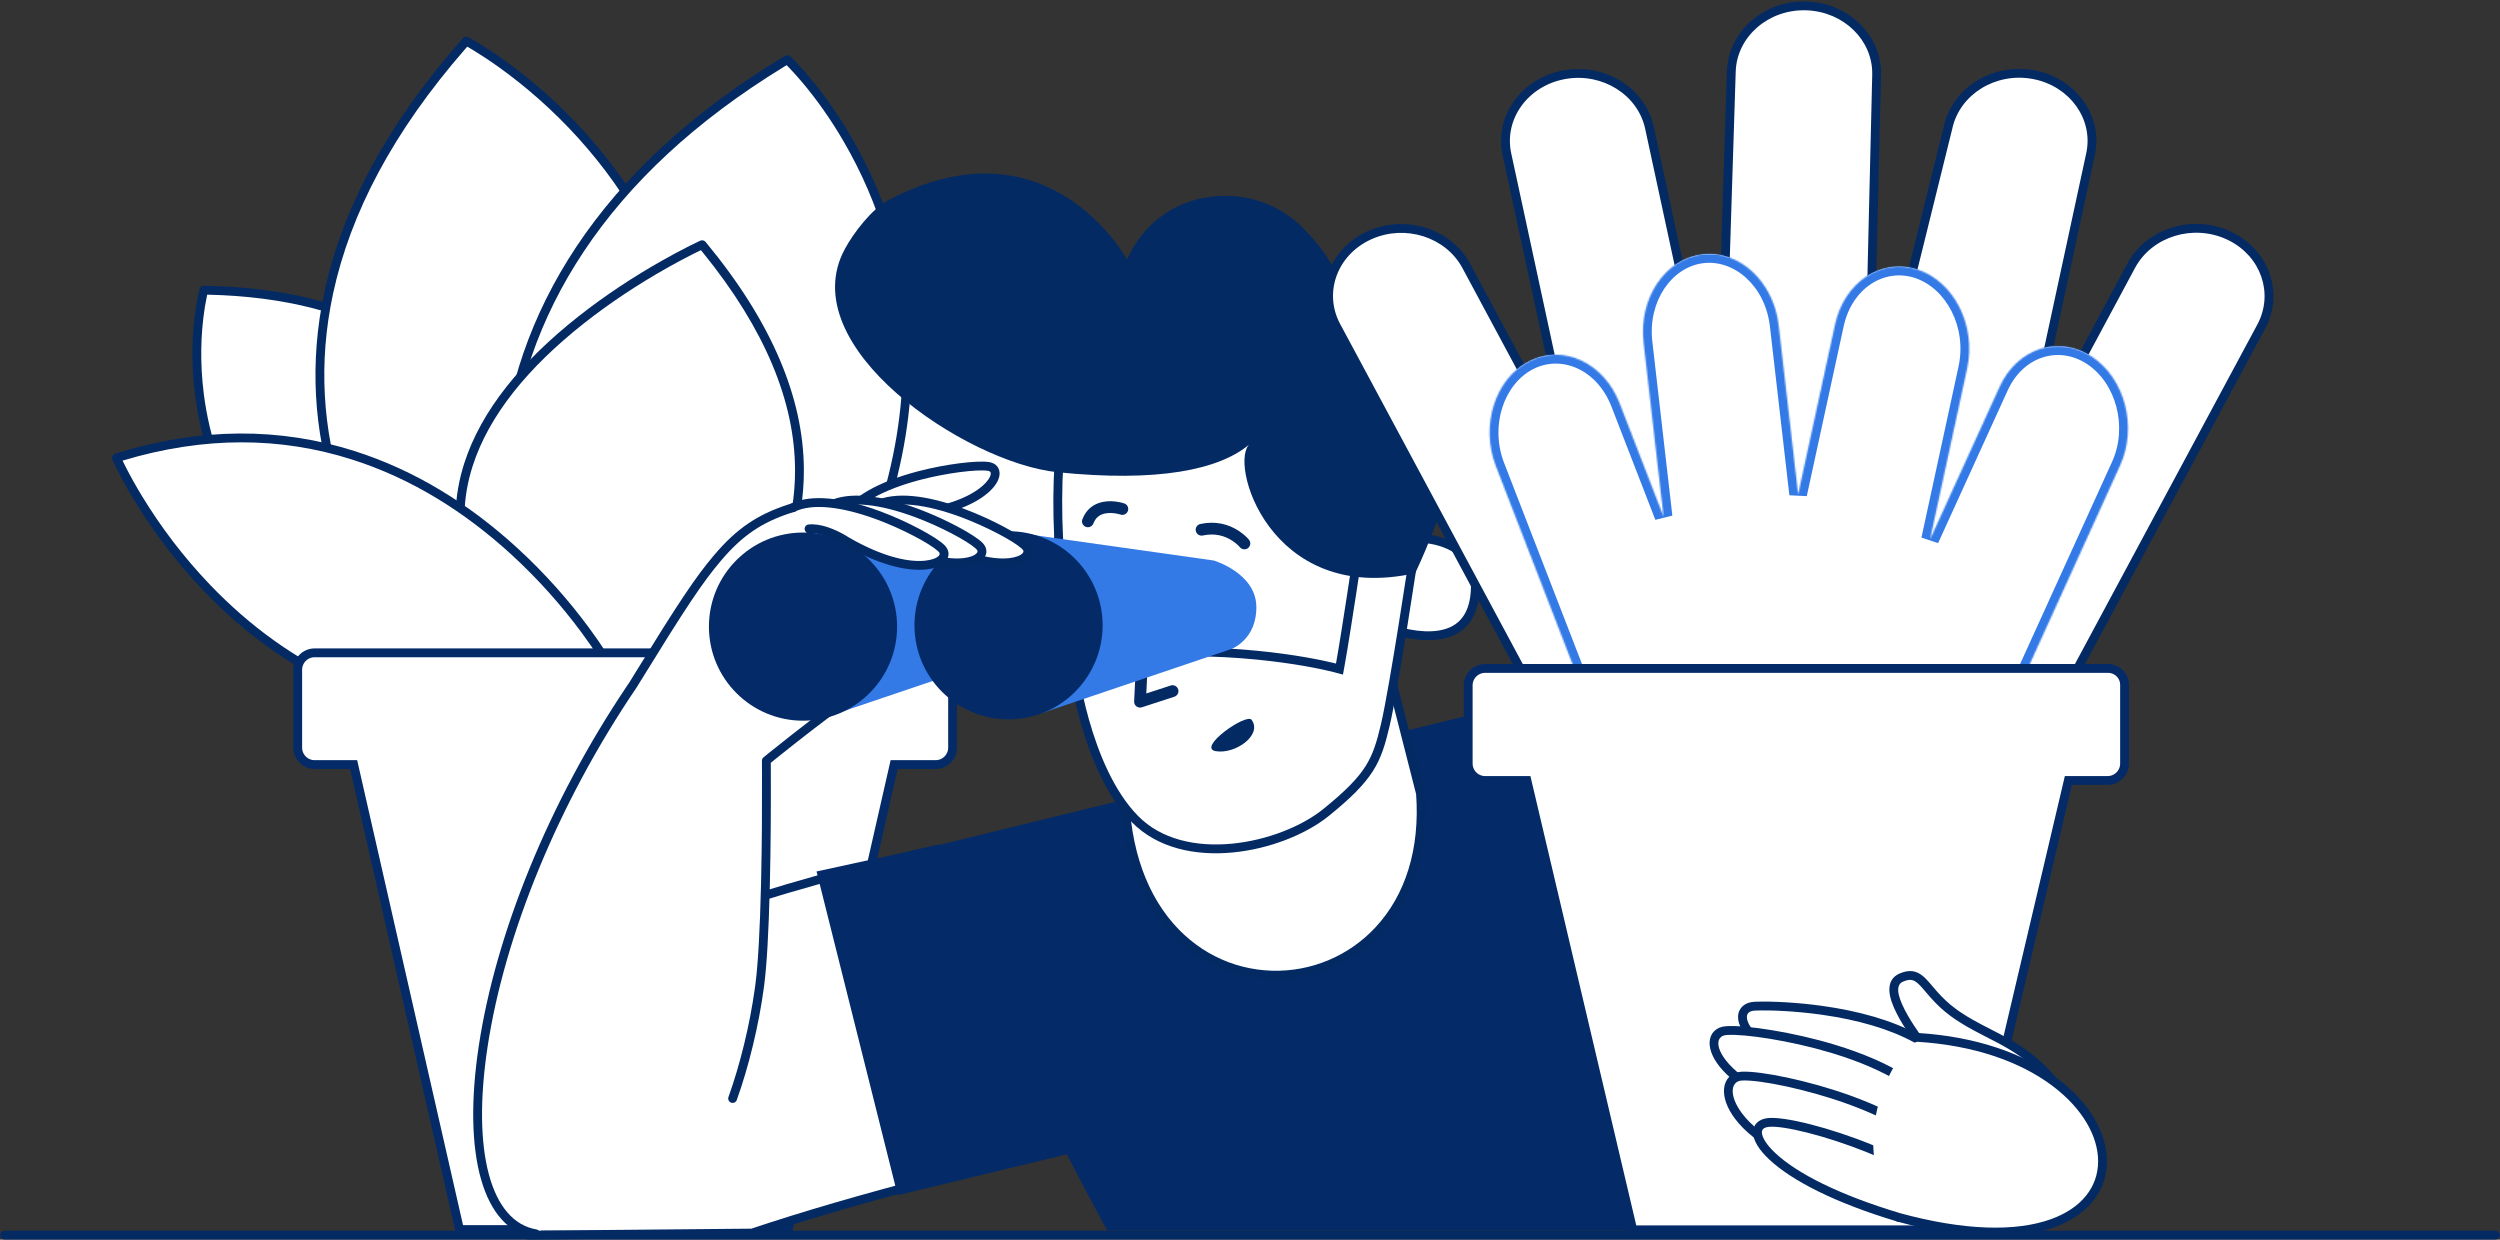 <svg width="1698" height="842" viewBox="0 0 1698 842" fill="none" xmlns="http://www.w3.org/2000/svg">
<rect x="0" y="0" width="1698" height="842" fill="#333333" stroke="none"/>
<g clip-path="url(#clip0_1_2)">
<path fill-rule="evenodd" clip-rule="evenodd" d="M138.4 197.1C138.4 197.1 91.8 366.8 292.5 456.9L367.2 399.3C367.2 399.3 369.2 200.5 138.4 197.1Z" fill="white"/>
<path fill-rule="evenodd" clip-rule="evenodd" d="M138.444 194.1C137.077 194.08 135.869 194.987 135.507 196.306L135.329 196.994L135.286 197.164C135.12 197.837 134.935 198.629 134.737 199.535C134.175 202.105 133.615 205.085 133.092 208.445C130.328 226.232 129.698 246.687 132.524 268.708C136.392 298.847 146.37 328.311 163.783 355.963C190.055 397.685 231.778 432.929 291.271 459.637C292.28 460.09 293.456 459.951 294.332 459.276L369.032 401.676C369.761 401.114 370.191 400.25 370.2 399.33L370.195 398.311C370.187 397.779 370.172 397.131 370.146 396.373C370.078 394.359 369.951 392.065 369.751 389.517C369.193 382.414 368.176 374.571 366.584 366.175C362.089 342.461 353.937 318.795 341.21 296.682C324.901 268.344 302.191 244.614 272.198 227.046C236.905 206.375 192.602 194.898 138.444 194.1ZM140.748 200.143L141.533 200.159C193.242 201.335 235.49 212.499 269.165 232.224C298.224 249.244 320.204 272.21 336.01 299.674C348.376 321.16 356.311 344.199 360.689 367.292C362.238 375.467 363.228 383.094 363.769 389.986C363.943 392.199 364.059 394.206 364.128 395.99L364.168 397.16L364.185 397.836L292.094 453.424L290.243 452.579C233.662 426.547 193.974 392.648 168.86 352.766C151.934 325.886 142.236 297.252 138.475 267.944C135.726 246.523 136.339 226.625 139.021 209.366L139.256 207.899C139.65 205.499 140.062 203.324 140.475 201.39L140.677 200.458L140.748 200.143Z" fill="#042A64"/>
<path fill-rule="evenodd" clip-rule="evenodd" d="M316.7 27.9C316.7 27.9 560.3 156.2 440.2 444.9L306.7 458C306.7 458.1 99 273.6 316.7 27.9Z" fill="white"/>
<path fill-rule="evenodd" clip-rule="evenodd" d="M314.454 25.91C263.101 83.869 232.546 141.448 220.362 198.142C210.034 246.201 213.15 292.345 227.207 336.044C238.131 370.006 254.983 400.556 275.261 427.207C282.365 436.544 289.396 444.732 296.028 451.695L297.091 452.803C298.837 454.613 300.453 456.228 301.913 457.636L302.896 458.576C303.161 458.827 303.411 459.062 303.643 459.278L304.741 460.273L304.937 460.427L305.177 460.587C305.242 460.624 305.33 460.666 305.595 460.789L305.771 460.853L306.401 460.985L306.971 460.768L306.993 460.986L440.493 447.886C441.593 447.778 442.545 447.073 442.97 446.052C476.472 365.519 483.964 292.611 469.49 227.191C457.8 174.359 432.364 128.662 397.314 89.889C380.016 70.754 361.486 54.55 342.949 41.207C336.764 36.754 330.996 32.927 325.777 29.718L324.998 29.241C323.284 28.197 321.741 27.288 320.383 26.513L319.349 25.93L318.098 25.246C316.875 24.602 315.371 24.876 314.454 25.91ZM315.928 33.322L317.354 31.692L318.312 32.244C319.392 32.87 320.582 33.577 321.875 34.365C327.17 37.592 333.077 41.493 339.444 46.076C357.652 59.184 375.866 75.11 392.863 93.913C427.253 131.956 452.182 176.741 463.632 228.488L464.051 230.415C477.545 293.463 470.289 363.688 438.413 441.367L438.114 442.09L307.73 454.884L307.018 454.216L306.495 453.719C304.705 452.004 302.645 449.941 300.373 447.556C293.888 440.749 287.001 432.728 280.036 423.574C260.146 397.432 243.619 367.471 232.918 334.206C219.173 291.477 216.129 246.396 226.228 199.402C237.947 144.873 267.057 89.369 315.928 33.322Z" fill="#042A64"/>
<path fill-rule="evenodd" clip-rule="evenodd" d="M647.5 141.6C647.5 141.6 745 288.1 582.7 436.6L493.7 405.4C493.7 405.4 429.3 217.3 647.5 141.6Z" fill="white"/>
<path fill-rule="evenodd" clip-rule="evenodd" d="M646.517 138.766C594.899 156.673 556.212 181.737 529.154 212.783C506.203 239.118 492.216 269.034 485.832 301.305C480.873 326.373 480.747 351.408 484.076 375.241C485.186 383.188 486.612 390.462 488.209 396.938L488.45 397.903C488.991 400.047 489.516 401.963 490.009 403.636L490.156 404.13C490.307 404.634 490.447 405.087 490.573 405.486L490.862 406.372C491.16 407.241 491.84 407.927 492.707 408.231L581.707 439.431C582.75 439.797 583.91 439.559 584.725 438.813C638.857 389.284 668.153 336.689 676.831 282.848C683.349 242.407 677.893 204.312 664.82 170.314C661.598 161.933 658.143 154.465 654.683 147.999C653.578 145.934 652.542 144.105 651.598 142.519L650.916 141.391C650.501 140.714 650.191 140.228 649.997 139.938C649.24 138.799 647.808 138.317 646.517 138.766ZM645.459 145.497L646.225 145.226L646.717 146.052C647.541 147.452 648.438 149.046 649.393 150.83C652.739 157.083 656.09 164.326 659.22 172.467C671.937 205.539 677.242 242.588 670.907 281.893L670.648 283.467C662.05 334.359 634.432 384.205 583.803 431.494L581.994 433.173L496.102 403.062L495.904 402.408L495.593 401.351C495.171 399.894 494.726 398.253 494.268 396.436C492.625 389.923 491.152 382.533 490.018 374.411C486.776 351.202 486.899 326.828 491.718 302.47C497.906 271.192 511.442 242.238 533.677 216.726C559.494 187.104 596.312 162.993 645.459 145.497Z" fill="#042A64"/>
<path fill-rule="evenodd" clip-rule="evenodd" d="M747.5 269.8C747.5 269.8 737.1 476.7 527.4 458.3L479.3 388.4C479.3 388.3 529.9 204.6 747.5 269.8Z" fill="white"/>
<path fill-rule="evenodd" clip-rule="evenodd" d="M613.127 257.886C580.184 265.394 552.528 280.823 529.736 302.436C512.338 318.933 498.733 338.071 488.472 358.231L487.925 359.312C481.597 371.914 476.3 386.28 476.3 388.4C476.3 389.008 476.484 389.601 476.829 390.101L524.929 460.001C525.436 460.738 526.246 461.21 527.138 461.289C578.835 465.825 621.412 457.1 655.616 437.01C684.32 420.151 706.255 395.838 722.269 366.05C733.567 345.034 741.273 322.545 746.056 300.058C747.73 292.188 748.92 284.876 749.708 278.307L749.865 276.954C750.04 275.412 750.181 273.997 750.292 272.718L750.367 271.812L750.46 270.542C750.479 270.257 750.491 270.059 750.496 269.951C750.565 268.571 749.684 267.323 748.361 266.926C696.883 251.502 651.943 249.04 613.127 257.886ZM743.615 271.781L744.332 271.99L744.215 273.287C744.092 274.593 743.938 276.03 743.751 277.592C742.984 283.988 741.823 291.123 740.188 298.81C735.515 320.775 727.99 342.737 716.984 363.209C701.463 392.08 680.269 415.572 652.578 431.837L651.583 432.416C619.317 451.061 579.288 459.363 530.651 455.56L529.067 455.431L482.581 387.877L482.781 387.243L483.105 386.241C483.557 384.864 484.093 383.324 484.714 381.639C486.934 375.617 489.775 368.998 493.287 362.004C503.317 342.032 516.7 323.066 533.864 306.79C555.9 285.894 582.604 270.996 614.46 263.736C651.465 255.303 694.362 257.444 743.615 271.781Z" fill="#042A64"/>
<path fill-rule="evenodd" clip-rule="evenodd" d="M534.7 40.5C534.7 40.5 714.1 206.5 540.6 466.8L362.4 455C362.4 455 253.5 209.8 534.7 40.5Z" fill="white"/>
<path fill-rule="evenodd" clip-rule="evenodd" d="M533.153 37.93C470.242 75.806 423.595 119.31 391.595 167.374C360.344 214.313 343.896 264.234 339.713 315.459C336.551 354.181 340.538 390.92 349.123 424.055C351.316 432.519 353.66 440.121 356.014 446.771L356.335 447.672C357.12 449.862 357.856 451.803 358.527 453.487L358.972 454.589C359.129 454.973 359.274 455.32 359.405 455.63L359.658 456.218C360.11 457.236 361.09 457.92 362.202 457.993L540.402 469.793C541.473 469.864 542.501 469.357 543.096 468.464C596.169 388.839 619.935 312.982 619.194 241.609C618.616 185.908 603.266 136.085 578.047 92.811C569.042 77.359 559.39 63.85 549.732 52.367C546.344 48.34 543.195 44.852 540.363 41.911L539.289 40.808C538.833 40.344 538.405 39.915 538.006 39.522L537.064 38.606C536.926 38.474 536.817 38.372 536.737 38.298C535.758 37.391 534.296 37.241 533.153 37.93ZM532.536 45.323L534.269 44.266L535.347 45.357C535.571 45.587 535.803 45.826 536.042 46.074C538.782 48.919 541.841 52.308 545.14 56.23C554.586 67.459 564.038 80.689 572.863 95.832C597.586 138.254 612.627 187.079 613.194 241.671L613.209 243.777C613.449 312.598 590.471 385.783 539.668 462.778L539.061 463.691L364.448 452.129L364.291 451.741C363.596 450.017 362.82 447.981 361.982 445.646C359.581 438.952 357.177 431.218 354.931 422.551C346.505 390.029 342.59 353.95 345.693 315.948C349.796 265.705 365.921 216.762 396.589 170.699C427.453 124.341 472.242 82.219 532.536 45.323Z" fill="#042A64"/>
<path fill-rule="evenodd" clip-rule="evenodd" d="M476.9 166.2C476.9 166.2 208.9 287.8 357.2 450.3L479.3 448.4C479.3 448.4 624.2 343.9 476.9 166.2Z" fill="white"/>
<path fill-rule="evenodd" clip-rule="evenodd" d="M475.66 163.468L474.917 163.812L473.764 164.356C472.24 165.082 470.475 165.944 468.489 166.94L466.68 167.854C461.493 170.492 455.805 173.535 449.731 176.971C430.337 187.942 410.943 200.649 392.828 214.952C354.276 245.39 326.806 278.791 315.309 314.722C300.917 359.699 312.604 405.884 354.984 452.322C355.563 452.957 356.387 453.313 357.247 453.3L479.347 451.4C479.96 451.39 480.557 451.192 481.055 450.833L481.545 450.469L481.837 450.247C482.444 449.783 483.145 449.231 483.931 448.591C486.161 446.776 488.639 444.617 491.304 442.118C498.899 434.996 506.488 426.565 513.571 416.856C534.029 388.813 546.229 355.975 545.991 318.666C545.686 270.805 524.75 219.225 479.21 164.285C478.346 163.244 476.892 162.909 475.66 163.468ZM476.066 169.905L477.243 171.346C520.099 224.05 539.701 273.24 539.991 318.704C540.22 354.626 528.471 386.251 508.724 413.32C501.873 422.71 494.534 430.864 487.2 437.741C484.837 439.957 482.633 441.889 480.637 443.533L479.832 444.19L478.963 444.883C478.781 445.026 478.606 445.163 478.439 445.292L478.277 445.415L358.511 447.279L359.416 448.278C318.437 403.375 307.311 359.406 321.023 316.551C332.093 281.956 358.846 249.426 396.546 219.661C414.399 205.565 433.542 193.022 452.685 182.194L454.785 181.013C460.339 177.908 465.541 175.15 470.294 172.749L471.18 172.303C472.544 171.618 473.799 171 474.94 170.447L476.066 169.905Z" fill="#042A64"/>
<path fill-rule="evenodd" clip-rule="evenodd" d="M79.1 311C79.1 311 164.2 507.6 373.7 486.6L413.6 452C413.5 452 295.8 243.2 79.1 311Z" fill="white"/>
<path fill-rule="evenodd" clip-rule="evenodd" d="M238.878 312.042C279.158 324.832 315.451 347.385 347.641 376.938C365.898 393.699 381.691 411.659 394.988 429.637C399.629 435.912 403.623 441.731 406.985 446.978L407.328 447.516C408.006 448.579 408.625 449.568 409.19 450.487L409.735 451.38L372.456 483.707L373.401 483.615C322.504 488.717 276.398 481.181 234.857 462.869C200.097 447.546 169.529 425.142 142.983 397.507C124.53 378.297 109.099 357.708 96.567 337.123C92.184 329.924 88.479 323.243 85.435 317.254L85.149 316.69C84.585 315.573 84.069 314.528 83.6 313.558L83.264 312.859L83.396 312.82C138.866 296.126 190.699 296.745 238.878 312.042ZM415.753 449.747L415.136 448.716L414.589 447.815C413.931 446.738 413.201 445.567 412.389 444.293L412.037 443.741C408.604 438.384 404.535 432.455 399.812 426.069C386.299 407.799 370.256 389.555 351.699 372.518C318.904 342.41 281.875 319.399 240.694 306.324C190.366 290.344 136.14 290.01 78.204 308.137C76.504 308.669 75.639 310.557 76.347 312.192L76.59 312.739L76.982 313.599C77.078 313.808 77.181 314.029 77.29 314.262L77.957 315.67C78.504 316.81 79.116 318.052 79.792 319.392L80.086 319.972C83.198 326.094 86.977 332.909 91.442 340.243C104.189 361.182 119.88 382.118 138.656 401.664C165.717 429.835 196.915 452.701 232.436 468.359C274.918 487.085 322.063 494.791 373.999 489.585C374.615 489.523 375.197 489.272 375.665 488.867L415.565 454.267L415.692 454.151C417.527 452.384 416.423 449.279 413.939 449.018L413.781 449.005L413.6 449C414.486 449 415.17 449.324 415.6 449.631L415.753 449.747Z" fill="#042A64"/>
<path d="M240.725 521.634L240.194 519.3H237.8H213.7C207.357 519.3 202.2 514.143 202.2 507.8V454.9C202.2 448.557 207.357 443.4 213.7 443.4H635.4C641.73 443.4 646.911 448.548 647 454.919V507.8C647 514.143 641.843 519.3 635.5 519.3H609.7H607.306L606.775 521.634L535.406 835.1H312.094L240.725 521.634Z" fill="white" stroke="#042B67" stroke-width="6"/>
<path fill-rule="evenodd" clip-rule="evenodd" d="M339.9 804.4C341.1 812.7 345.6 824.2 356.5 834L358.7 838.9L510.9 837.5C651.8 789.9 899.3 740.8 899.3 740.8L637.1 576.7C637.1 576.7 477.3 613 416.2 648.4C355.2 683.9 334.1 764.2 339.9 804.4Z" fill="white"/>
<path fill-rule="evenodd" clip-rule="evenodd" d="M636.435 573.774L631.928 574.819C630.114 575.245 628.103 575.721 625.906 576.246L621.252 577.365C614.131 579.088 606.401 581.005 598.192 583.098C569.52 590.407 540.847 598.352 514.076 606.663L509.242 608.174C470.883 620.251 440.081 632.033 419.381 643.188C417.754 644.065 416.192 644.937 414.696 645.804C385.921 662.55 363.989 690.104 350.226 723.494C338.507 751.926 333.752 782.798 336.931 804.828L337.016 805.391C338.648 815.727 344.133 826.494 353.461 835.28L354.019 835.799L355.963 840.128C356.451 841.215 357.536 841.911 358.728 841.9L510.928 840.5C511.245 840.497 511.56 840.443 511.86 840.342C515.994 838.945 520.251 837.537 524.628 836.118L528.624 834.829C564.872 823.209 608.599 810.986 658.212 798.391C709.815 785.29 765.023 772.473 820.319 760.441L831.733 757.969C848.157 754.429 863.531 751.188 877.57 748.286L887.752 746.194L899.884 743.742C902.549 743.214 903.194 739.698 900.891 738.257L638.691 574.157C638.02 573.736 637.208 573.599 636.435 573.774ZM636.56 579.901L891.32 739.345L879.928 741.674L871.621 743.391C857.273 746.371 841.621 749.686 824.95 753.296L823.093 753.699C767.734 765.705 712.373 778.511 660.523 791.616L656.735 792.575C605.17 805.666 559.931 818.361 522.777 830.41L520.899 831.021C518.404 831.835 515.949 832.645 513.533 833.451L510.393 834.504L360.633 835.882L359.237 832.771C359.066 832.39 358.817 832.048 358.506 831.769C349.445 823.623 344.246 813.496 342.869 803.97C339.854 783.07 344.444 753.267 355.774 725.78C369.065 693.534 390.17 667.02 417.709 650.993C419.146 650.16 420.654 649.318 422.228 648.47L423.509 647.786C444.444 636.704 475.747 624.886 514.649 612.768L515.855 612.393C541.565 604.412 569.056 596.763 596.612 589.695L599.674 588.912C609.678 586.362 618.966 584.074 627.301 582.081L632.688 580.804L636.56 579.901Z" fill="#042A64"/>
<path fill-rule="evenodd" clip-rule="evenodd" d="M363.9 838C295.5 826.3 315 634.5 430 465.1C481.5 381.3 496.4 358.6 536 345.6C551.5 340.5 568.1 340.5 585.7 348.3C648.4 376 714.9 404.8 670.3 417.5C625.7 430.2 520.5 516.7 520.5 516.7C520.5 516.7 521.5 629 515.9 670C512.2 697.8 504.9 725.8 497.6 746.1" fill="white"/>
<path fill-rule="evenodd" clip-rule="evenodd" d="M535.062 342.75C551.949 337.194 569.012 337.807 586.224 345.254L598.961 350.88C638.751 368.499 659.13 378.464 672.997 388.103L673.415 388.395C682.553 394.804 687.508 400.44 687.826 405.988C688.195 412.424 682.584 417.035 671.602 420.246L671.121 420.385C656.712 424.488 634.542 436.918 606.888 455.659C600.813 459.776 594.535 464.156 588.091 468.765C572.724 479.757 557.11 491.538 542.068 503.32L539.322 505.475C536.02 508.074 532.912 510.542 530.028 512.853L526.749 515.489L523.51 518.113L523.534 522.099L523.553 526.414C523.634 548.891 523.481 574.186 522.936 598.453L522.808 603.844C522.081 632.721 520.848 655.315 519.003 669.425L518.874 670.396C515.39 696.573 508.449 724.795 500.423 747.115C499.862 748.674 498.144 749.484 496.585 748.923C495.026 748.362 494.216 746.644 494.777 745.085C502.52 723.552 509.254 696.346 512.741 670.976L513.053 668.652C514.927 654.32 516.173 630.788 516.884 600.657L516.989 595.972C517.491 572.485 517.631 548.141 517.553 526.434L517.5 516.727C517.492 515.82 517.894 514.958 518.595 514.383L522.058 511.564L523.955 510.034C527.991 506.785 532.514 503.188 537.44 499.324L538.368 498.596C553.475 486.764 569.156 474.933 584.6 463.885C591.084 459.247 597.403 454.838 603.522 450.692L606.042 448.991C632.479 431.227 653.824 419.316 668.557 414.884L670.351 414.36C678.615 411.886 681.993 409.073 681.836 406.331C681.659 403.238 677.685 398.718 669.97 393.308L669.157 392.742C656.278 383.872 637.156 374.434 601.212 358.444L584.484 351.043C568.413 343.92 552.654 343.278 536.936 348.45C517.464 354.842 504.515 363.534 490.276 380.125L489.748 380.743C477.056 395.671 465.349 413.389 435.389 462.065L432.556 466.671L432.482 466.785C378.663 546.062 342.612 635.461 331.141 711.137C320.395 782.026 333.227 829.71 364.406 835.043C366.039 835.322 367.136 836.873 366.857 838.506C366.578 840.139 365.027 841.236 363.394 840.957C327.709 834.853 314.026 784.008 325.209 710.238C336.701 634.421 372.482 545.22 425.894 465.818L427.491 463.453L432.062 456.025C460.595 409.718 472.221 392.177 484.776 377.329L485.177 376.857C500.336 359.027 514.294 349.568 535.062 342.75Z" fill="#042A64"/>
<path fill-rule="evenodd" clip-rule="evenodd" d="M1334.8 836L1098.5 461.2L637.3 574V573.9L554.6 591.9L609.7 811.8L724.6 784C740.4 814.6 752 835.8 752 835.8H1334.8V836Z" fill="#042B67"/>
<path fill-rule="evenodd" clip-rule="evenodd" d="M960.8 365.5C960.8 365.5 1007.2 363.4 1001.6 405.4C996 447.4 943.2 426.7 943.2 426.7L946.2 367.3L960.8 365.5Z" fill="white"/>
<path fill-rule="evenodd" clip-rule="evenodd" d="M960.725 362.501L960.664 362.503C960.587 362.507 960.51 362.513 960.433 362.523L945.833 364.323C944.386 364.501 943.277 365.693 943.204 367.149L940.204 426.549C940.139 427.837 940.904 429.022 942.105 429.493L942.512 429.648C942.985 429.824 943.654 430.061 944.5 430.343C946.359 430.962 948.435 431.58 950.684 432.156C958.143 434.068 965.681 435.087 972.789 434.732C990.233 433.862 1002.03 424.842 1004.57 405.796C1007.34 385.069 998.537 372.217 982.498 366.138C978.11 364.475 973.449 363.437 968.744 362.897C965.833 362.562 963.309 362.457 961.365 362.485L960.725 362.501ZM968.059 368.857C972.303 369.345 976.489 370.277 980.371 371.749C993.936 376.889 1001 387.205 998.626 405.003C996.503 420.927 987.245 428.004 972.49 428.74C966.064 429.061 959.096 428.118 952.174 426.344L951.478 426.163C949.869 425.737 948.362 425.291 946.981 424.843L946.309 424.621L949.069 369.969L961.036 368.493L961.15 368.49C962.877 368.449 965.261 368.536 968.059 368.857Z" fill="#042A64"/>
<path fill-rule="evenodd" clip-rule="evenodd" d="M820.3 243.3C808 243.1 724 243.2 719.3 313.6C714.7 384 729.5 460.4 739.5 495.1C749.5 529.8 908.7 503.1 917.5 499.4C926.4 495.7 936.5 484.4 936.5 484.4L951.5 375.8C951.6 375.8 952.2 245.7 820.3 243.3Z" fill="white"/>
<path fill-rule="evenodd" clip-rule="evenodd" d="M799.657 241.318C787.884 242.634 776.447 245.151 765.883 249.171C737.033 260.15 718.836 280.585 716.376 312.436L716.306 313.404C714.183 345.897 716.007 381.705 720.952 418.141L721.313 420.757C725.271 449.067 730.955 476.282 736.617 495.931C739.378 505.511 750.777 511.127 769.276 513.816L769.875 513.902C785.068 516.041 804.888 516.204 827.953 514.721L829.149 514.643C864.537 512.293 911.594 505.138 918.663 502.165C919.688 501.739 920.751 501.213 921.838 500.599C924.469 499.112 927.21 497.132 930.014 494.775C932.192 492.945 934.285 490.991 936.223 489.038L936.88 488.37C937.196 488.045 937.496 487.733 937.776 487.436L938.307 486.869C938.501 486.66 938.645 486.501 938.737 486.399L938.879 486.227C939.195 485.816 939.4 485.327 939.472 484.81L953.709 381.729L953.847 382.166C954.546 384.49 954.761 386.767 954.736 384.364L954.491 374.268C954.466 373.194 954.413 371.939 954.328 370.541L954.295 370.01C954.001 365.487 953.44 360.413 952.552 354.953C950.02 339.397 945.376 323.772 938.086 309.114C928.685 290.212 915.546 274.33 898.143 262.532C877.616 248.618 851.835 240.873 820.354 240.3C814.275 240.202 807.567 240.435 799.657 241.318ZM722.187 315.486L722.293 313.8C724.285 283.963 740.91 265.094 768.017 254.779C778.064 250.955 789.019 248.544 800.324 247.281C807.95 246.429 814.414 246.205 820.251 246.3C850.593 246.852 875.24 254.256 894.776 267.499C911.274 278.682 923.751 293.764 932.714 311.786C939.713 325.86 944.189 340.917 946.629 355.916C947.486 361.18 948.025 366.063 948.307 370.4L948.339 370.903L948.417 372.33C948.431 372.633 948.444 372.926 948.455 373.209L948.493 374.408L948.275 365.821C948.197 361.621 948.813 372.8 951.5 372.8L951.321 372.805C949.902 372.889 948.725 373.965 948.528 375.389L933.657 483.058L933.148 483.596C932.784 483.977 932.389 484.384 931.965 484.811C930.145 486.645 928.181 488.478 926.153 490.182C923.611 492.319 921.157 494.092 918.886 495.375C918 495.876 917.152 496.296 916.348 496.63L916.087 496.729C913.394 497.674 901.514 499.973 887.452 502.123L886.93 502.203C868.097 505.066 847.688 507.399 828.751 508.657C778.86 511.971 746.157 507.366 742.383 494.269L741.867 492.46C736.284 472.63 730.711 445.432 726.898 417.334C722.089 381.902 720.263 347.095 722.187 315.486Z" fill="#042A64"/>
<path fill-rule="evenodd" clip-rule="evenodd" d="M946.5 467.2L964.8 538.9C976.7 702.1 750.2 712.5 764.4 515.7L898 532.5L908.5 479.6L946.5 467.2Z" fill="white"/>
<path fill-rule="evenodd" clip-rule="evenodd" d="M907.569 476.748L907.379 476.817C906.444 477.194 905.755 478.019 905.557 479.016L895.601 529.174L764.774 512.724C763.068 512.509 761.531 513.769 761.408 515.484C758.013 562.525 768.048 600.548 789.04 627.158C807.907 651.074 834.862 664.436 863.647 665.299C891.819 666.144 919.196 654.88 938.71 633.84C960.019 610.867 970.66 578.016 967.792 538.682C967.779 538.505 967.751 538.33 967.707 538.158L949.407 466.458C948.978 464.778 947.218 463.81 945.569 464.348L907.569 476.748ZM944.385 471.045L961.825 539.374L961.808 539.118C964.559 576.842 954.45 608.048 934.311 629.76C915.984 649.519 890.281 660.095 863.827 659.302C836.802 658.491 811.51 645.954 793.751 623.442L793.153 622.678C774.146 598.117 764.713 563.271 767.131 519.998L767.185 519.073L897.626 535.477L897.805 535.494C899.297 535.592 900.648 534.569 900.943 533.084L911.1 481.906L944.385 471.045Z" fill="#042A64"/>
<path d="M906.622 453.597L906.622 453.597L909.771 454.443L910.352 451.234C912.26 440.688 915.341 421.123 917.94 404.231C919.241 395.777 920.422 387.98 921.279 382.297C921.683 379.614 922.015 377.402 922.253 375.814L960.054 378.834C960.015 379.095 959.973 379.371 959.929 379.661C959.541 382.229 958.979 385.926 958.286 390.44C956.901 399.469 954.993 411.765 952.9 424.838C948.706 451.044 943.799 480.191 940.881 492.508C937.941 504.914 935.406 513.517 929.956 522.091C924.482 530.701 915.934 539.481 900.614 551.867C885.731 563.899 861.585 573.686 836.843 576.026C812.097 578.366 787.377 573.215 770.745 556.203C753.786 538.856 743.151 512.259 736.762 489.659C733.583 478.414 731.485 468.271 730.182 460.941C729.531 457.277 729.079 454.321 728.791 452.286C728.754 452.027 728.72 451.782 728.689 451.553C736.452 449.132 748.666 447.133 759.578 445.699C765.536 444.917 771.009 444.314 774.994 443.906C776.986 443.703 778.604 443.548 779.723 443.445C780.282 443.393 780.716 443.354 781.01 443.328C781.157 443.315 781.269 443.305 781.343 443.299L781.403 443.294C818.009 441.46 849.349 444.044 871.53 447.085C882.624 448.606 891.421 450.24 897.434 451.492C900.44 452.117 902.75 452.647 904.301 453.019C905.077 453.205 905.664 453.351 906.053 453.45C906.248 453.5 906.393 453.537 906.488 453.562L906.593 453.59L906.617 453.596L906.622 453.597Z" fill="white" stroke="#042A64" stroke-width="6"/>
<path fill-rule="evenodd" clip-rule="evenodd" d="M961.2 389.3C961.2 389.3 982.1 346.1 988.2 310.5C994 277.1 976.4 243.5 945 230.8C918.7 220.1 910.1 223.6 910.1 223.6C910.1 223.6 925.7 195.8 885.1 154.9C870.8 140.5 851 132.5 830.7 133C781 134.3 765.5 176.3 765.5 176.3C765.5 176.3 712.5 78.4 603.3 136C592.3 141.8 579.8 158 573.9 169C537.7 235.3 656.2 314.3 718 320.7C785.9 327.7 828.5 319.3 849.2 301.3C833.8 312.1 861.5 411.5 961.2 389.3Z" fill="#042A64"/>
<path fill-rule="evenodd" clip-rule="evenodd" d="M777.593 408.305C779.732 408.408 781.398 410.174 781.4 412.293L781.395 412.493L778.574 470.999L795.161 465.597C797.196 464.934 799.378 465.99 800.134 467.967L800.203 468.161C800.866 470.196 799.809 472.378 797.833 473.134L797.639 473.203L775.539 480.403C772.936 481.251 770.29 479.295 770.3 476.593L770.305 476.407L773.405 412.107C773.508 409.968 775.274 408.302 777.393 408.3L777.593 408.305Z" fill="#042A64"/>
<path fill-rule="evenodd" clip-rule="evenodd" d="M815.255 355.891C825.369 353.704 834.258 355.849 841.627 360.743C843.495 361.984 845.122 363.315 846.508 364.656L846.916 365.058C847.562 365.706 848.034 366.238 848.328 366.607C849.705 368.335 849.421 370.851 847.693 372.228C845.965 373.605 843.449 373.321 842.072 371.593C841.924 371.408 841.545 370.986 840.944 370.404C839.895 369.389 838.643 368.365 837.201 367.407C831.527 363.639 824.792 362.013 816.945 363.71C814.786 364.177 812.657 362.805 812.19 360.646C811.723 358.486 813.095 356.357 815.255 355.891Z" fill="#042A64"/>
<path fill-rule="evenodd" clip-rule="evenodd" d="M748.965 340.916C752.843 340.122 756.855 340.334 760.701 341.15L761.322 341.288C762.315 341.517 763.089 341.742 763.597 341.916C765.686 342.632 766.8 344.907 766.084 346.997C765.39 349.021 763.234 350.129 761.2 349.546L760.768 349.411C760.707 349.392 760.635 349.372 760.554 349.348C760.113 349.223 759.605 349.096 759.04 348.976C756.18 348.369 753.213 348.212 750.569 348.753C746.815 349.521 744.161 351.579 742.631 355.541C741.835 357.602 739.52 358.627 737.459 357.831C735.398 357.035 734.373 354.72 735.168 352.659C737.73 346.026 742.657 342.206 748.965 340.916Z" fill="#042A64"/>
<path fill-rule="evenodd" clip-rule="evenodd" d="M850.1 488.9C846.6 484.1 812.5 508 825.8 510.2C839.1 512.4 857.6 499.2 850.1 488.9Z" fill="#042A64"/>
<path fill-rule="evenodd" clip-rule="evenodd" d="M707.1 484.5L836.6 440.7C836.6 440.7 853.9 434.1 853.3 411.6C852.7 389.1 824.4 380.7 824.4 380.7L686.3 361.2L707.1 484.5Z" fill="#337AE7"/>
<path fill-rule="evenodd" clip-rule="evenodd" d="M568.5 484.5L698 440.7C698 440.7 715.3 434.1 714.7 411.6C714.1 389.1 685.8 380.7 685.8 380.7L547.7 361.2L568.5 484.5Z" fill="#337AE7"/>
<path fill-rule="evenodd" clip-rule="evenodd" d="M685 488.6C720.291 488.6 748.9 459.991 748.9 424.7C748.9 389.409 720.291 360.8 685 360.8C649.709 360.8 621.1 389.409 621.1 424.7C621.1 459.991 649.709 488.6 685 488.6Z" fill="#042B67"/>
<path fill-rule="evenodd" clip-rule="evenodd" d="M545.4 489.5C580.691 489.5 609.3 460.891 609.3 425.6C609.3 390.309 580.691 361.7 545.4 361.7C510.109 361.7 481.5 390.309 481.5 425.6C481.5 460.891 510.109 489.5 545.4 489.5Z" fill="#042B67"/>
<path fill-rule="evenodd" clip-rule="evenodd" d="M573.1 352.4C588.9 324.2 658.4 314.8 671.3 316.8C684.2 318.7 671.5 345.1 616 350C616 350 599 350.3 590.3 357.8" fill="white"/>
<path fill-rule="evenodd" clip-rule="evenodd" d="M622.51 320.377L623.747 320.05C642.364 315.187 663.346 312.659 671.471 313.793L671.737 313.832C676.437 314.524 679.284 317.862 678.895 322.358C678.56 326.235 675.854 330.519 671.277 334.531C660.774 343.737 642.049 350.596 617.098 352.913L616.264 352.988L615.222 353.032C615.11 353.038 614.988 353.045 614.858 353.053C613.861 353.112 612.746 353.206 611.544 353.344C608.117 353.736 604.695 354.392 601.532 355.367C597.691 356.55 594.524 358.119 592.259 360.072C591.004 361.154 589.109 361.014 588.028 359.759C586.946 358.504 587.086 356.609 588.341 355.528C591.316 352.963 595.197 351.04 599.766 349.632C603.319 348.538 607.093 347.814 610.862 347.383L611.966 347.265C612.687 347.194 613.374 347.137 614.024 347.094L614.925 347.04L615.831 347.002L616.549 346.938C640.058 344.755 657.469 338.45 666.997 330.301L667.323 330.019C670.841 326.935 672.736 323.933 672.917 321.841C673.024 320.608 672.514 320.011 670.84 319.764C663.788 318.671 642.906 321.184 624.659 326.014L624.065 326.172C599.962 332.64 582.27 342.171 575.717 353.866C574.907 355.312 573.079 355.827 571.634 355.017C570.188 354.207 569.673 352.379 570.483 350.934C578.054 337.419 596.965 327.232 622.51 320.377Z" fill="#042A64"/>
<path fill-rule="evenodd" clip-rule="evenodd" d="M595.4 343.1C624.6 329.1 686.8 361.6 696.2 370.6C705.7 379.6 680 393.8 631.9 365.9C631.9 365.9 617.8 356.4 606.4 357.5" fill="white"/>
<path fill-rule="evenodd" clip-rule="evenodd" d="M594.103 340.395C608.094 333.687 629.415 336.264 654.261 345.409L655.458 345.855C673.63 352.682 692.457 362.863 698.263 368.422C701.721 371.698 702.132 376.069 699.217 379.521C696.707 382.493 692.023 384.431 685.965 385.071C672.069 386.537 652.816 381.366 631.127 368.917L630.395 368.495L629.73 368.068L629.182 367.726C628.891 367.547 628.576 367.358 628.239 367.159C626.623 366.209 624.841 365.258 622.951 364.372C619 362.519 615.129 361.209 611.588 360.674C609.827 360.408 608.186 360.341 606.688 360.486C605.039 360.645 603.573 359.437 603.414 357.788C603.255 356.139 604.463 354.673 606.112 354.514C608.131 354.319 610.259 354.405 612.484 354.741C616.673 355.374 621.066 356.861 625.498 358.939C627.568 359.91 629.512 360.948 631.28 361.987L632.028 362.434C632.567 362.76 633.003 363.035 633.327 363.246L633.476 363.345L634.111 363.712C654.548 375.443 672.412 380.314 684.906 379.146L685.335 379.104C689.995 378.612 693.279 377.253 694.633 375.65C695.428 374.708 695.355 373.932 694.125 372.767L693.769 372.436C688.145 367.379 670.039 357.678 652.764 351.253L652.189 351.04C628.748 342.412 608.802 340.001 596.697 345.805C595.203 346.521 593.411 345.891 592.695 344.397C591.979 342.903 592.609 341.111 594.103 340.395Z" fill="#042A64"/>
<path fill-rule="evenodd" clip-rule="evenodd" d="M564.2 343.1C593.4 329.1 655.6 361.6 665 370.6C674.5 379.6 648.8 393.8 600.7 365.9C600.7 365.9 586.6 356.4 575.2 357.5" fill="white"/>
<path fill-rule="evenodd" clip-rule="evenodd" d="M562.903 340.395C576.893 333.687 598.215 336.264 623.061 345.409L624.258 345.855C642.43 352.682 661.257 362.863 667.063 368.422C670.521 371.698 670.932 376.069 668.017 379.521C665.507 382.493 660.823 384.431 654.765 385.071C640.869 386.537 621.616 381.366 599.927 368.917L599.195 368.495L598.53 368.068L597.981 367.726C597.691 367.547 597.376 367.358 597.038 367.159C595.423 366.209 593.641 365.258 591.751 364.372C587.8 362.519 583.929 361.209 580.388 360.674C578.627 360.408 576.986 360.341 575.488 360.486C573.839 360.645 572.373 359.437 572.214 357.788C572.055 356.139 573.263 354.673 574.912 354.514C576.931 354.319 579.059 354.405 581.284 354.741C585.473 355.374 589.866 356.861 594.298 358.939C596.368 359.91 598.312 360.948 600.08 361.987L600.828 362.434C601.367 362.76 601.803 363.035 602.127 363.246L602.276 363.345L602.911 363.712C623.348 375.443 641.212 380.314 653.706 379.146L654.135 379.104C658.795 378.612 662.079 377.253 663.433 375.65C664.228 374.708 664.155 373.932 662.925 372.767L662.569 372.436C656.945 367.379 638.839 357.678 621.564 351.253L620.989 351.04C597.548 342.412 577.602 340.001 565.497 345.805C564.003 346.521 562.211 345.891 561.495 344.397C560.778 342.903 561.409 341.111 562.903 340.395Z" fill="#042A64"/>
<path fill-rule="evenodd" clip-rule="evenodd" d="M538.5 344.8C567.7 330.8 629.9 363.3 639.3 372.3C648.8 381.3 623.1 395.5 575 367.6C575 367.6 560.9 358.1 549.5 359.2" fill="white"/>
<path fill-rule="evenodd" clip-rule="evenodd" d="M537.203 342.095C551.194 335.387 572.515 337.964 597.361 347.11L598.558 347.555C616.73 354.382 635.557 364.563 641.363 370.122C644.821 373.398 645.232 377.769 642.317 381.222C639.807 384.193 635.123 386.131 629.065 386.771C615.169 388.238 595.916 383.066 574.227 370.617L573.495 370.195L572.83 369.769L572.282 369.426C571.991 369.247 571.676 369.058 571.339 368.86C569.723 367.91 567.941 366.958 566.051 366.072C562.1 364.219 558.229 362.909 554.688 362.374C552.927 362.108 551.286 362.041 549.788 362.186C548.139 362.345 546.673 361.137 546.514 359.488C546.355 357.839 547.563 356.373 549.212 356.214C551.231 356.019 553.359 356.105 555.584 356.441C559.773 357.074 564.166 358.561 568.598 360.639C570.668 361.61 572.612 362.648 574.38 363.688L575.128 364.134C575.667 364.46 576.103 364.735 576.427 364.947L576.576 365.045L577.211 365.412C597.648 377.143 615.512 382.014 628.006 380.847L628.435 380.804C633.095 380.312 636.379 378.953 637.733 377.35C638.528 376.409 638.455 375.632 637.225 374.467L636.869 374.137C631.245 369.079 613.139 359.378 595.864 352.953L595.289 352.74C571.848 344.112 551.902 341.701 539.797 347.505C538.303 348.221 536.511 347.591 535.795 346.097C535.079 344.603 535.709 342.811 537.203 342.095Z" fill="#042A64"/>
<path fill-rule="evenodd" clip-rule="evenodd" d="M1513.7 159.9C1489.3 148.6 1459.7 157.8 1447.5 180.5L1374 317.4L1419.9 104.7C1425.3 79.9 1407.9 55.7 1381.2 50.7C1354.5 45.7 1328.5 61.8 1323.1 86.6L1268.5 307.4L1274.6 51.2C1275.4 25.9 1254 4.8 1226.7 4C1199.5 3.2 1176.7 23.2 1175.9 48.5L1167.7 306.3L1120.3 86.7C1114.9 61.9 1088.9 45.8 1062.2 50.8C1035.5 55.8 1018.1 79.9 1023.5 104.8L1069.4 317.5L995.9 180.6C983.7 157.9 954.1 148.7 929.7 160C905.3 171.3 895.4 198.8 907.6 221.5L1058.4 502.3L1396.8 480.6L1536 221.5C1548 198.7 1538.1 171.2 1513.7 159.9Z" fill="white"/>
<path fill-rule="evenodd" clip-rule="evenodd" d="M1172.9 48.405L1165.48 281.787L1123.23 86.067C1117.54 59.914 1090.47 42.899 1062.49 47.7L1061.67 47.847L1060.82 48.013C1032.92 53.678 1014.87 79.146 1020.57 105.436L1061.98 297.335L998.543 179.181C985.724 155.33 954.915 145.502 929.215 156.926L928.46 157.268C902.493 169.294 891.928 198.677 904.957 222.92L1055.76 503.719C1056.31 504.754 1057.42 505.369 1058.59 505.294L1396.99 483.594C1398.03 483.528 1398.95 482.932 1399.44 482.02L1538.64 222.92C1551.34 198.803 1541.11 169.776 1515.73 157.541L1514.98 157.188L1514.2 156.835C1488.51 145.416 1457.69 155.203 1444.86 179.08L1381.42 297.235L1422.83 105.333C1428.53 79.151 1410.49 53.578 1382.59 47.916L1381.77 47.756L1380.93 47.603C1352.96 42.805 1325.87 59.784 1320.17 85.962L1272.15 280.14L1277.6 51.271C1278.44 24.579 1256.18 2.297 1227.65 1.033L1226.81 1.002C1197.99 0.154 1173.76 21.393 1172.9 48.405ZM1226.61 6.999L1227.41 7.028C1252.47 8.139 1271.95 27.386 1271.62 50.407L1265.5 307.329C1265.42 310.913 1270.55 311.6 1271.41 308.12L1326.01 87.32C1331.08 64.053 1355.52 48.943 1380.65 53.649L1381.42 53.8C1406.11 58.811 1421.94 81.244 1416.97 104.062L1371.07 316.767C1370.33 320.164 1375 321.881 1376.64 318.819L1450.14 181.919C1461.58 160.647 1489.45 151.976 1512.44 162.622L1513.15 162.956L1513.81 163.284C1535.67 174.235 1544.31 199.274 1533.35 220.103L1394.94 477.713L1060.13 499.183L910.243 220.081C898.879 198.937 908.092 173.313 930.961 162.722L931.673 162.399C954.532 152.239 981.952 160.985 993.257 182.02L1066.76 318.919C1068.4 321.981 1073.07 320.264 1072.33 316.867L1026.43 104.167C1021.41 81.014 1037.62 58.456 1062.75 53.749L1063.53 53.609C1088.4 49.341 1112.38 64.413 1117.37 87.338L1164.77 306.933C1165.51 310.392 1170.59 309.932 1170.7 306.395L1178.9 48.595C1179.64 24.988 1201.03 6.246 1226.61 6.999Z" fill="#042A64"/>
<mask id="path-47-inside-1_1_2" fill="white">
<path fill-rule="evenodd" clip-rule="evenodd" d="M1360.9 490L1440 316.1C1451.9 289.9 1443.2 256.8 1420.6 242.1C1398 227.4 1370 236.6 1358.1 262.8L1310.9 366.4L1336.1 250.2C1342.4 221.3 1327.3 191.3 1302.5 183.1C1277.7 174.9 1252.5 191.7 1246.3 220.6L1221.3 335.7L1208.1 221.1C1204.7 191.2 1181.3 169.6 1156 172.8C1130.7 176 1112.9 202.8 1116.3 232.6L1129.9 350.9L1100.1 274C1089.4 246.4 1061.9 233.5 1038.7 245.3C1015.5 257.1 1005.3 289 1016 316.6L1083 489.6"/>
</mask>
<path fill-rule="evenodd" clip-rule="evenodd" d="M1360.9 490L1440 316.1C1451.9 289.9 1443.2 256.8 1420.6 242.1C1398 227.4 1370 236.6 1358.1 262.8L1310.9 366.4L1336.1 250.2C1342.4 221.3 1327.3 191.3 1302.5 183.1C1277.7 174.9 1252.5 191.7 1246.3 220.6L1221.3 335.7L1208.1 221.1C1204.7 191.2 1181.3 169.6 1156 172.8C1130.7 176 1112.9 202.8 1116.3 232.6L1129.9 350.9L1100.1 274C1089.4 246.4 1061.9 233.5 1038.7 245.3C1015.5 257.1 1005.3 289 1016 316.6L1083 489.6" fill="white"/>
<path d="M1440 316.1L1445.46 318.584L1445.46 318.581L1440 316.1ZM1358.1 262.8L1363.56 265.288L1363.56 265.281L1358.1 262.8ZM1310.9 366.4L1305.04 365.128L1316.36 368.888L1310.9 366.4ZM1336.1 250.2L1330.24 248.922L1330.24 248.928L1336.1 250.2ZM1246.3 220.6L1252.16 221.874L1252.16 221.866L1252.17 221.859L1246.3 220.6ZM1221.3 335.7L1215.34 336.387L1227.16 336.974L1221.3 335.7ZM1208.1 221.1L1202.14 221.778L1202.14 221.787L1208.1 221.1ZM1116.3 232.6L1110.34 233.28L1110.34 233.285L1116.3 232.6ZM1129.9 350.9L1124.31 353.068L1135.86 350.215L1129.9 350.9ZM1100.1 274L1105.69 271.832L1105.69 271.831L1100.1 274ZM1016 316.6L1021.6 314.433L1021.59 314.431L1016 316.6ZM1366.36 492.484L1445.46 318.584L1434.54 313.616L1355.44 487.516L1366.36 492.484ZM1445.46 318.581C1458.47 289.947 1449.2 253.542 1423.87 237.07L1417.33 247.13C1437.2 260.058 1445.33 289.854 1434.54 313.619L1445.46 318.581ZM1423.87 237.07C1397.84 220.136 1365.87 231.175 1352.64 260.319L1363.56 265.281C1374.13 242.025 1398.16 234.664 1417.33 247.13L1423.87 237.07ZM1352.64 260.312L1305.44 363.912L1316.36 368.888L1363.56 265.288L1352.64 260.312ZM1316.76 367.672L1341.96 251.472L1330.24 248.928L1305.04 365.128L1316.76 367.672ZM1341.96 251.478C1348.79 220.157 1332.63 186.743 1304.38 177.403L1300.62 188.797C1321.97 195.857 1336.01 222.443 1330.24 248.922L1341.96 251.478ZM1304.38 177.403C1275.44 167.834 1247.21 187.774 1240.43 219.341L1252.17 221.859C1257.79 195.626 1279.96 181.966 1300.62 188.797L1304.38 177.403ZM1240.44 219.326L1215.44 334.426L1227.16 336.974L1252.16 221.874L1240.44 219.326ZM1227.26 335.013L1214.06 220.413L1202.14 221.787L1215.34 336.387L1227.26 335.013ZM1214.06 220.422C1210.39 188.153 1184.74 163.117 1155.25 166.847L1156.75 178.753C1177.86 176.083 1199.01 194.247 1202.14 221.778L1214.06 220.422ZM1155.25 166.847C1125.84 170.567 1106.67 201.14 1110.34 233.28L1122.26 231.92C1119.13 204.46 1135.56 181.433 1156.75 178.753L1155.25 166.847ZM1110.34 233.285L1123.94 351.585L1135.86 350.215L1122.26 231.915L1110.34 233.285ZM1135.49 348.732L1105.69 271.832L1094.51 276.168L1124.31 353.068L1135.49 348.732ZM1105.69 271.831C1094.03 241.751 1063.09 226.163 1035.98 239.952L1041.42 250.648C1060.71 240.837 1084.77 251.049 1094.51 276.169L1105.69 271.831ZM1035.98 239.952C1009.51 253.416 998.82 288.884 1010.41 318.769L1021.59 314.431C1011.78 289.116 1021.49 260.784 1041.42 250.648L1035.98 239.952ZM1010.4 318.767L1077.4 491.767L1088.6 487.433L1021.6 314.433L1010.4 318.767Z" fill="#337AE7" mask="url(#path-47-inside-1_1_2)"/>
<path d="M1037.62 532.412L1037.08 530.1H1034.7H1008.7C1002.36 530.1 997.2 524.943 997.2 518.6V465.5C997.2 459.157 1002.36 454 1008.7 454H1431.7C1438.06 454 1443.16 459.155 1443 465.425L1443 465.463V465.5V518.6C1443 524.943 1437.84 530.1 1431.5 530.1H1407.2H1404.82L1404.28 532.412L1332.92 835.3H1108.98L1037.62 532.412Z" fill="white" stroke="#042B67" stroke-width="6"/>
<path fill-rule="evenodd" clip-rule="evenodd" d="M1313.9 720.3C1298.6 701.4 1276.1 670.5 1291.3 664C1306.5 657.5 1306.3 673.9 1329.2 689.5C1352.2 705.1 1373.6 708.1 1396.4 736.5" fill="white"/>
<path fill-rule="evenodd" clip-rule="evenodd" d="M1290.12 661.241C1296.86 658.359 1301.79 659.156 1306.6 663.432C1307.71 664.418 1308.81 665.555 1310.21 667.15L1311.09 668.162C1311.9 669.123 1314.47 672.133 1315.41 673.197C1319.64 677.983 1323.65 681.787 1328.73 685.496C1329.43 686.011 1330.15 686.519 1330.88 687.017L1331.85 687.665C1337.34 691.336 1341.86 693.834 1351.85 698.973L1355.61 700.907C1360.43 703.398 1363.33 704.963 1366.61 706.884C1379.06 714.174 1388.96 722.435 1398.74 734.622C1399.78 735.914 1399.57 737.802 1398.28 738.839C1396.99 739.876 1395.1 739.67 1394.06 738.378C1384.95 727.031 1375.81 719.324 1364.31 712.496L1362.94 711.694C1359.91 709.935 1357.07 708.407 1352.35 705.977L1347.38 703.419C1337.81 698.475 1333.39 695.967 1327.51 691.979C1326.72 691.441 1325.95 690.895 1325.19 690.34C1319.96 686.523 1315.79 682.612 1311.5 677.827L1310.48 676.669C1309.06 675.037 1306.28 671.774 1306.29 671.786L1305.73 671.141C1304.47 669.704 1303.52 668.717 1302.62 667.918C1299.54 665.186 1297.09 664.788 1292.48 666.758C1287.83 668.748 1288.15 675.154 1293.83 686.122C1298.56 695.266 1306.25 706.084 1316.23 718.412C1317.27 719.7 1317.08 721.589 1315.79 722.632C1314.5 723.674 1312.61 723.475 1311.57 722.187L1310.28 720.585C1300.68 708.625 1293.25 698.065 1288.5 688.878C1285.31 682.718 1283.5 677.436 1283.27 673.035C1282.99 667.528 1285.25 663.324 1290.12 661.241Z" fill="#042A64"/>
<path fill-rule="evenodd" clip-rule="evenodd" d="M1301.4 705.3C1262.3 684 1205.4 682.8 1191.8 683.4C1171.3 684.3 1183.9 725.7 1284.7 735.5C1284.7 735.5 1311.2 738.8 1323.6 751.8" fill="white"/>
<path fill-rule="evenodd" clip-rule="evenodd" d="M1191.67 680.403L1192.76 680.36C1203.49 679.989 1220.59 680.827 1237.45 683.166C1262.5 686.641 1285.02 692.958 1302.84 702.666C1304.29 703.458 1304.83 705.28 1304.03 706.735C1303.24 708.19 1301.42 708.727 1299.96 707.934C1283.15 698.775 1261.72 692.692 1237.8 689.275L1236.63 689.109C1219.55 686.74 1202.21 685.943 1191.93 686.397C1188.34 686.555 1186.57 688.101 1186.49 690.633C1186.39 694.07 1189.14 698.896 1194.75 703.867C1210.06 717.438 1240.8 728.218 1285.07 732.523L1285.62 732.597C1286.01 732.652 1286.51 732.73 1287.13 732.831C1288.72 733.094 1290.49 733.43 1292.4 733.846C1297.84 735.037 1303.3 736.639 1308.41 738.718C1315.58 741.633 1321.5 745.256 1325.77 749.729C1326.91 750.928 1326.87 752.827 1325.67 753.971C1324.47 755.114 1322.57 755.07 1321.43 753.871C1317.83 750.098 1312.6 746.898 1306.15 744.276C1301.38 742.339 1296.25 740.83 1291.12 739.708C1289.54 739.363 1288.07 739.078 1286.72 738.847L1286.15 738.751C1285.74 738.683 1285.36 738.624 1285.03 738.575L1284.41 738.486C1239.07 734.078 1207.17 722.89 1190.77 708.358C1183.96 702.317 1180.33 695.961 1180.49 690.451C1180.67 684.565 1185.12 680.69 1191.67 680.403Z" fill="#042A64"/>
<path fill-rule="evenodd" clip-rule="evenodd" d="M1319.6 760.7C1297.9 714.7 1192.8 698.4 1172.4 700C1152 701.6 1166.1 745.4 1252.4 759.1C1252.4 759.1 1279 761.5 1291.8 774.1" fill="white"/>
<path fill-rule="evenodd" clip-rule="evenodd" d="M1172.17 697.009C1185.33 695.977 1218.45 701.104 1246.39 709.63C1284.61 721.295 1312.17 737.908 1322.31 759.42C1323.02 760.918 1322.38 762.706 1320.88 763.413C1319.38 764.12 1317.59 763.478 1316.89 761.98C1307.67 742.432 1281.37 726.58 1244.64 715.369L1242.99 714.874C1216.07 706.845 1184.69 702.045 1172.63 702.99C1165.13 703.579 1164.75 712.216 1174.6 722.988C1187.94 737.569 1214.44 749.873 1251.74 755.954L1252.78 756.122L1253.4 756.188C1253.65 756.215 1253.94 756.249 1254.26 756.289L1254.77 756.355C1256.4 756.567 1258.21 756.849 1260.15 757.208C1265.72 758.236 1271.29 759.685 1276.51 761.637C1283.63 764.297 1289.56 767.689 1293.9 771.962C1295.09 773.124 1295.1 775.023 1293.94 776.204C1292.78 777.385 1290.88 777.4 1289.7 776.238C1286.04 772.638 1280.81 769.647 1274.41 767.258C1269.55 765.441 1264.31 764.077 1259.06 763.108C1257.45 762.811 1255.95 762.571 1254.57 762.382L1253.99 762.304C1253.67 762.263 1253.38 762.226 1253.11 762.194L1252.13 762.088L1251.93 762.063C1212.8 755.85 1184.66 742.879 1170.17 727.037C1164.09 720.382 1160.91 713.576 1161.16 707.852C1161.43 701.687 1165.66 697.519 1172.17 697.009Z" fill="#042A64"/>
<path fill-rule="evenodd" clip-rule="evenodd" d="M1327.7 798.3C1307.1 751.8 1203.4 729.8 1182.9 730.9C1162.4 732 1172.7 780.5 1258.6 796.3C1258.6 796.3 1285.1 799.3 1297.6 812.2" fill="white"/>
<path fill-rule="evenodd" clip-rule="evenodd" d="M1182.74 727.904C1195.6 727.214 1228.41 733.9 1256.28 743.927C1293.8 757.425 1320.81 775.349 1330.44 797.085C1331.11 798.6 1330.43 800.372 1328.92 801.043C1327.4 801.714 1325.63 801.03 1324.96 799.515C1316.18 779.696 1290.35 762.561 1254.25 749.573C1227.06 739.793 1194.98 733.256 1183.06 733.896C1175.34 734.31 1174.18 744.279 1183.24 756.28C1195.43 772.414 1221.01 786.154 1258.02 793.14L1259.05 793.332L1259.66 793.41C1259.9 793.443 1260.19 793.483 1260.5 793.53L1261.01 793.606C1262.61 793.852 1264.39 794.17 1266.3 794.568C1271.78 795.705 1277.26 797.258 1282.4 799.298C1289.55 802.134 1295.47 805.691 1299.75 810.112C1300.91 811.302 1300.88 813.201 1299.69 814.354C1298.5 815.507 1296.6 815.478 1295.45 814.288C1291.83 810.561 1286.61 807.423 1280.18 804.875C1275.4 802.975 1270.24 801.514 1265.08 800.442C1263.5 800.114 1262.02 799.843 1260.67 799.626L1260.09 799.536C1259.68 799.472 1259.3 799.417 1258.96 799.371L1258.26 799.281L1258.06 799.25C1219.07 792.08 1191.76 777.514 1178.46 759.895C1172.92 752.561 1170.31 745.123 1171.02 739.015C1171.77 732.551 1176.22 728.254 1182.74 727.904Z" fill="#042A64"/>
<path fill-rule="evenodd" clip-rule="evenodd" d="M1342.9 832.4C1320.5 789.6 1220.2 760.1 1200.9 762.4C1181.6 764.7 1197.7 799.3 1289.5 826.8" fill="white"/>
<path fill-rule="evenodd" clip-rule="evenodd" d="M1200.55 759.421C1211.74 758.086 1243.2 765.935 1271.88 777.712C1307.96 792.528 1335.08 810.987 1345.56 831.009C1346.33 832.477 1345.76 834.29 1344.29 835.058C1342.82 835.826 1341.01 835.259 1340.24 833.791C1330.6 815.364 1304.47 797.584 1269.6 783.263L1267.93 782.582C1240.59 771.547 1210.95 764.223 1201.26 765.379C1197.9 765.779 1196.56 767.112 1196.69 769.393C1196.88 772.699 1199.86 777.543 1205.6 782.97C1220.42 796.988 1249.39 811.653 1290.36 823.926C1291.95 824.402 1292.85 826.074 1292.37 827.661C1291.9 829.248 1290.23 830.149 1288.64 829.674C1246.85 817.155 1217.08 802.085 1201.48 787.33C1194.73 780.952 1190.99 774.878 1190.7 769.738C1190.37 764.028 1194.25 760.171 1200.55 759.421Z" fill="#042A64"/>
<path fill-rule="evenodd" clip-rule="evenodd" d="M1391.3 729.1C1351.8 710.9 1315.2 695.1 1297.4 710.6C1278.8 726.9 1258 781.2 1285.9 821.1" fill="white"/>
<path fill-rule="evenodd" clip-rule="evenodd" d="M1289.4 826.8C1478.2 878.3 1465.9 714.8 1302.6 704.6L1289.4 826.8Z" fill="white"/>
<path fill-rule="evenodd" clip-rule="evenodd" d="M1302.79 701.606C1341.73 704.038 1374.46 715.258 1397.79 732.843C1419.08 748.894 1431.1 769.409 1431.04 788.847C1430.97 808.872 1418.17 825.362 1395.1 833.689C1369.74 842.841 1333.46 841.928 1288.61 829.694C1287.01 829.258 1286.07 827.609 1286.51 826.01C1286.94 824.412 1288.59 823.469 1290.19 823.905C1333.95 835.842 1369.01 836.724 1393.06 828.045C1413.85 820.539 1424.98 806.213 1425.04 788.828C1425.09 771.454 1414.06 752.625 1394.17 737.634C1371.83 720.789 1340.23 709.956 1302.41 707.594C1300.76 707.491 1299.5 706.066 1299.61 704.413C1299.71 702.818 1301.03 701.593 1302.61 701.6L1302.79 701.606Z" fill="#042A64"/>
<path fill-rule="evenodd" clip-rule="evenodd" d="M1694.8 835.9C1696.46 835.9 1697.8 837.243 1697.8 838.9C1697.8 840.498 1696.55 841.804 1694.98 841.895L1694.8 841.9H3.2C1.543 841.9 0.2 840.557 0.2 838.9C0.2 837.302 1.449 835.996 3.024 835.905L3.2 835.9H1694.8Z" fill="#042A64"/>
</g>
<defs>
<clipPath id="clip0_1_2">
<rect width="1698" height="842" fill="white"/>
</clipPath>
</defs>
</svg>
